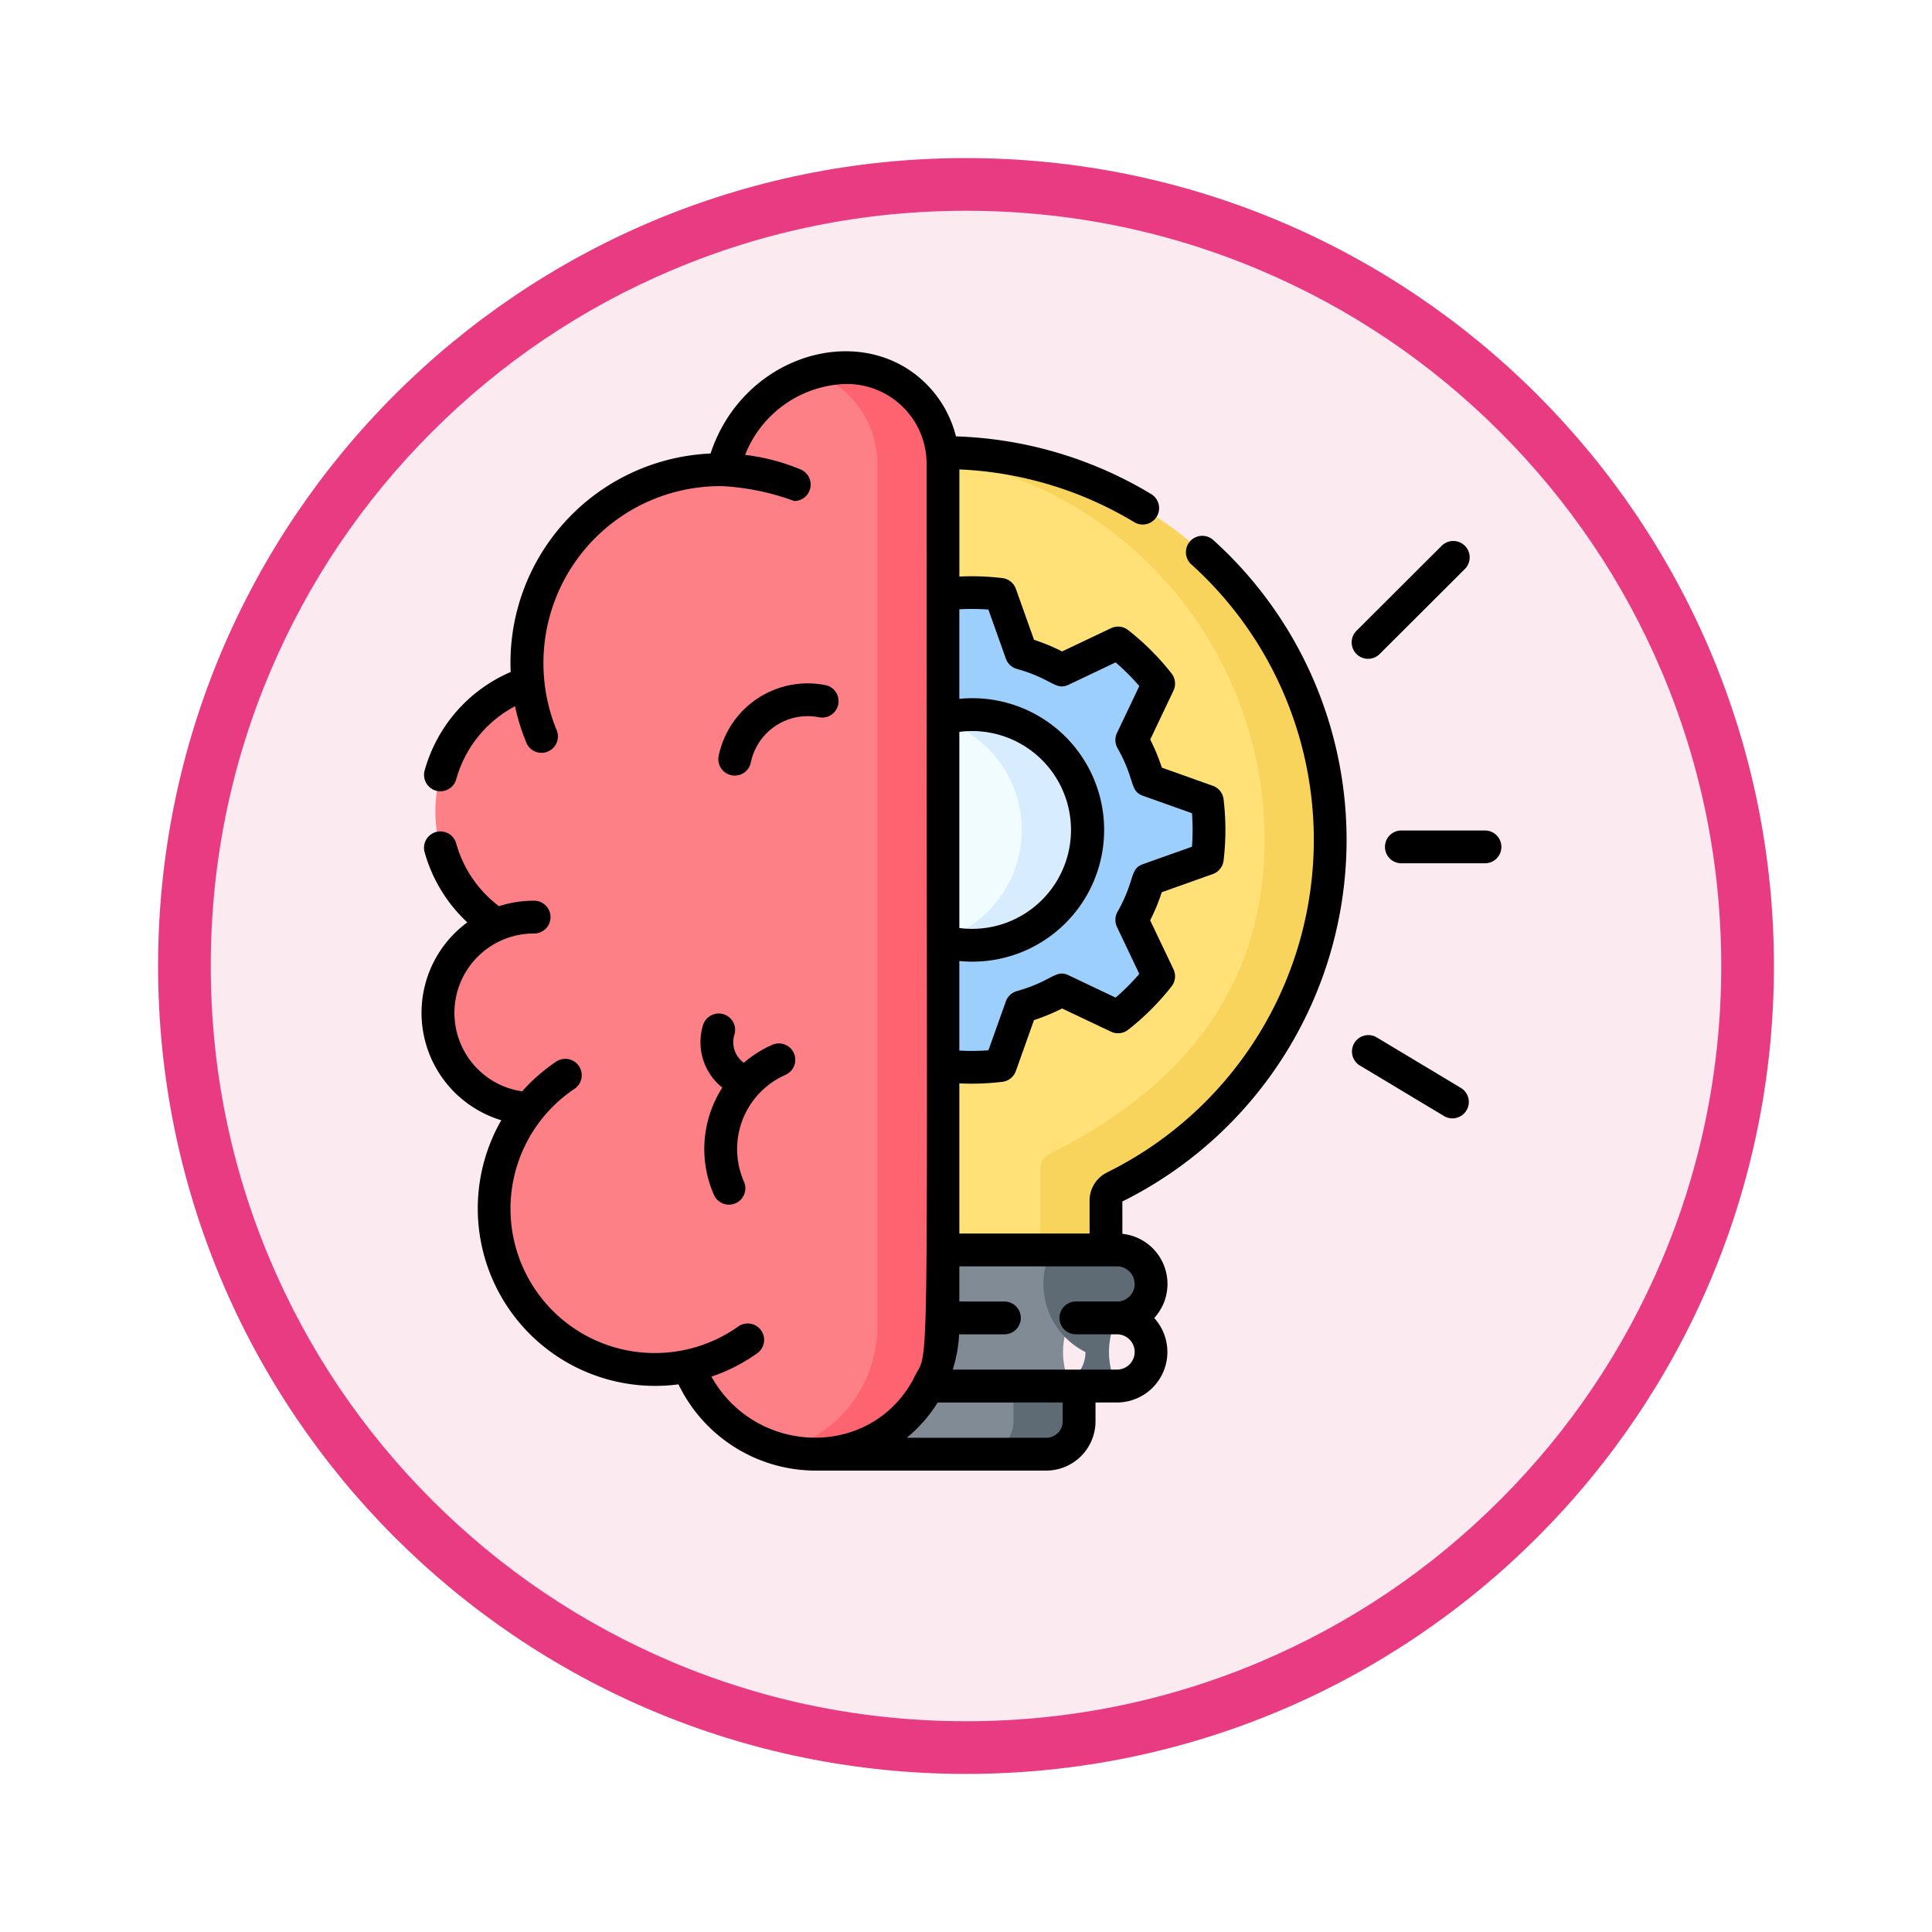 <svg xmlns="http://www.w3.org/2000/svg" xmlns:xlink="http://www.w3.org/1999/xlink" width="110" height="110" viewBox="0 0 110 110">
  <defs>
    <filter id="Trazado_982547" x="0" y="0" width="110" height="110" filterUnits="userSpaceOnUse">
      <feOffset dy="3" input="SourceAlpha"/>
      <feGaussianBlur stdDeviation="3" result="blur"/>
      <feFlood flood-opacity="0.161"/>
      <feComposite operator="in" in2="blur"/>
      <feComposite in="SourceGraphic"/>
    </filter>
  </defs>
  <g id="Grupo_1158052" data-name="Grupo 1158052" transform="translate(-1056 -4754)">
    <g id="Grupo_1157020" data-name="Grupo 1157020" transform="translate(256 3965)">
      <g id="Grupo_1155792" data-name="Grupo 1155792" transform="translate(-1 -3894.666)">
        <g id="Grupo_1154703" data-name="Grupo 1154703" transform="translate(0 1465.666)">
          <g id="Grupo_1150789" data-name="Grupo 1150789" transform="translate(3 2320)">
            <g id="Grupo_1154212" data-name="Grupo 1154212" transform="translate(-236 -5809)">
              <g id="Grupo_1152583" data-name="Grupo 1152583" transform="translate(1043 6713)">
                <g id="Grupo_1146973" data-name="Grupo 1146973" transform="translate(0 0)">
                  <g id="Grupo_1146954" data-name="Grupo 1146954">
                    <g transform="matrix(1, 0, 0, 1, -9, -6)" filter="url(#Trazado_982547)">
                      <g id="Trazado_982547-2" data-name="Trazado 982547" transform="translate(9 6)" fill="#fceaf1">
                        <path d="M 46 90.5 C 39.992 90.5 34.164 89.324 28.679 87.003 C 23.38 84.762 18.621 81.553 14.534 77.466 C 10.446 73.379 7.238 68.62 4.996 63.321 C 2.676 57.836 1.5 52.008 1.5 46 C 1.5 39.992 2.676 34.164 4.996 28.679 C 7.238 23.38 10.446 18.621 14.534 14.534 C 18.621 10.446 23.38 7.238 28.679 4.996 C 34.164 2.676 39.992 1.5 46 1.5 C 52.008 1.5 57.836 2.676 63.321 4.996 C 68.62 7.238 73.379 10.446 77.466 14.534 C 81.554 18.621 84.762 23.38 87.004 28.679 C 89.324 34.164 90.5 39.992 90.5 46 C 90.5 52.008 89.324 57.836 87.004 63.321 C 84.762 68.62 81.554 73.379 77.466 77.466 C 73.379 81.553 68.62 84.762 63.321 87.003 C 57.836 89.324 52.008 90.5 46 90.5 Z" stroke="none"/>
                        <path d="M 46 3 C 40.194 3 34.563 4.136 29.263 6.378 C 24.143 8.544 19.544 11.644 15.594 15.594 C 11.644 19.544 8.544 24.143 6.378 29.263 C 4.136 34.563 3 40.194 3 46 C 3 51.806 4.136 57.437 6.378 62.737 C 8.544 67.857 11.644 72.455 15.594 76.405 C 19.544 80.355 24.143 83.456 29.263 85.622 C 34.563 87.863 40.194 89 46 89 C 51.806 89 57.437 87.863 62.737 85.622 C 67.857 83.456 72.456 80.355 76.406 76.405 C 80.356 72.455 83.456 67.857 85.622 62.737 C 87.864 57.437 89 51.806 89 46 C 89 40.194 87.864 34.563 85.622 29.263 C 83.456 24.143 80.356 19.544 76.406 15.594 C 72.456 11.644 67.857 8.544 62.737 6.378 C 57.437 4.136 51.806 3 46 3 M 46 -7.62939453125e-06 C 71.405 -7.62939453125e-06 92 20.595 92 46 C 92 71.405 71.405 92 46 92 C 20.595 92 0 71.405 0 46 C 0 20.595 20.595 -7.62939453125e-06 46 -7.62939453125e-06 Z" stroke="none" fill="#e93b81"/>
                      </g>
                    </g>
                  </g>
                </g>
              </g>
            </g>
          </g>
        </g>
      </g>
    </g>
    <g id="idea_5_" data-name="idea (5)" transform="translate(1070.856 4774)">
      <g id="Grupo_1158050" data-name="Grupo 1158050" transform="translate(9.938 0.924)">
        <path id="Trazado_993327" data-name="Trazado 993327" d="M224.72,46.325l-3.254,2.893V90.267l3.254,2.892h6.841V88.926a.869.869,0,0,1,.482-.78,22.048,22.048,0,0,0,12.284-19.773C244.326,56.2,232.946,46.325,224.72,46.325Z" transform="translate(-195.828 -41.482)" fill="#ffe177"/>
        <path id="Trazado_993328" data-name="Trazado 993328" d="M245.5,46.325l-.3.266a22.053,22.053,0,0,1,18.612,21.782c0,8.671-5.005,14.3-12.284,17.906a.87.87,0,0,0-.482.78v6.1h3.735V88.926a.869.869,0,0,1,.482-.78A22.051,22.051,0,0,0,245.5,46.325Z" transform="translate(-216.608 -41.482)" fill="#f9d45d"/>
        <path id="Trazado_993329" data-name="Trazado 993329" d="M207.086,412.932a1.938,1.938,0,0,0-1.938-1.938H190.775v11.63h10.342a1.872,1.872,0,0,0,1.872-1.872v-2h2.159a4.334,4.334,0,0,1,1.938-5.815Z" transform="translate(-168.958 -360.753)" fill="#808b95"/>
        <path id="Trazado_993330" data-name="Trazado 993330" d="M274.555,412.932a1.938,1.938,0,0,0-1.938-1.938h-3.735a4.334,4.334,0,0,0,1.938,5.815,1.938,1.938,0,0,1-1.938,1.938h-2.159v2a1.872,1.872,0,0,1-1.872,1.872h3.735a1.872,1.872,0,0,0,1.872-1.872v-2h2.159a4.334,4.334,0,0,1,1.938-5.815Z" transform="translate(-233.812 -360.753)" fill="#5e6b75"/>
        <g id="Grupo_1158047" data-name="Grupo 1158047" transform="translate(25.638 12.818)">
          <path id="Trazado_993331" data-name="Trazado 993331" d="M239.771,125.53a13.705,13.705,0,0,0,0-3.27l-3.347-1.19a10.4,10.4,0,0,0-.951-2.3L237,115.567a13.594,13.594,0,0,0-2.312-2.312l-3.209,1.525a10.4,10.4,0,0,0-2.3-.951l-1.19-3.347a13.707,13.707,0,0,0-3.27,0l-3.256,2.505v21.692l3.256,2.632a13.705,13.705,0,0,0,3.27,0l1.19-3.347a10.4,10.4,0,0,0,2.3-.951l3.208,1.525A13.6,13.6,0,0,0,237,132.224l-1.525-3.208a10.39,10.39,0,0,0,.951-2.3Z" transform="translate(-221.465 -110.383)" fill="#9dcffd"/>
          <path id="Trazado_993332" data-name="Trazado 993332" d="M224.721,167.836l-3.256,6.352,3.256,6.353c.53.138,5.923-1.143,5.923-6.353C230.645,169.2,225.252,167.7,224.721,167.836Z" transform="translate(-221.465 -160.676)" fill="#f0fcff"/>
          <path id="Trazado_993333" data-name="Trazado 993333" d="M247.623,166.382v.123a6.567,6.567,0,0,1,0,12.459v.123a6.565,6.565,0,1,0,0-12.705Z" transform="translate(-244.367 -159.222)" fill="#d7ecfe"/>
        </g>
        <g id="Grupo_1158048" data-name="Grupo 1158048" transform="translate(0 0.214)">
          <path id="Trazado_993334" data-name="Trazado 993334" d="M35.261,70.563a7.724,7.724,0,0,1-5.331-4.788,9.151,9.151,0,0,1-9.069-14.663A5.45,5.45,0,0,1,19,40.642a7.709,7.709,0,0,1,1.786-13.756,11.11,11.11,0,0,1-.061-1.163A10.977,10.977,0,0,1,31.707,14.746l.2,0a7.976,7.976,0,0,1,1.922-3.573,7.265,7.265,0,0,1,3.442-2.031c.27-.076,4.819,1.084,4.819,5.259V63.535C42.087,71.077,35.867,70.716,35.261,70.563Z" transform="translate(-15.526 -9.14)" fill="#fd8087"/>
        </g>
        <g id="Grupo_1158049" data-name="Grupo 1158049" transform="translate(10.619)">
          <path id="Trazado_993335" data-name="Trazado 993335" d="M100.875,464.073l-.051.011.059.012Z" transform="translate(-100.824 -407.224)" fill="#fe646f"/>
          <path id="Trazado_993336" data-name="Trazado 993336" d="M177.17,7.453a7.246,7.246,0,0,0-1.112.186q-.132.037-.267.08a5.481,5.481,0,0,1,3.684,5.179V62.031a7.265,7.265,0,0,1-5.423,7.028,7.722,7.722,0,0,0,1.9.235,7.262,7.262,0,0,0,7.262-7.262V12.9a5.469,5.469,0,0,0-6.04-5.445Z" transform="translate(-164.936 -7.422)" fill="#fe646f"/>
        </g>
      </g>
      <g id="Grupo_1158051" data-name="Grupo 1158051" transform="translate(9.144 0)">
        <path id="Trazado_993337" data-name="Trazado 993337" d="M145.827,157.125a.934.934,0,0,0,.914-.746,3.307,3.307,0,0,1,3.9-2.571.934.934,0,0,0,.376-1.829A5.177,5.177,0,0,0,144.911,156,.934.934,0,0,0,145.827,157.125Z" transform="translate(-127.992 -132.966)"/>
        <path id="Trazado_993338" data-name="Trazado 993338" d="M136.857,303.4a3.309,3.309,0,0,0,1.09,3.584,6.481,6.481,0,0,0-.471,6.12.934.934,0,0,0,1.708-.756,4.619,4.619,0,0,1,2.351-6.087.934.934,0,1,0-.756-1.708,6.459,6.459,0,0,0-1.607,1.016,1.438,1.438,0,0,1-.535-1.6.934.934,0,0,0-1.78-.566Z" transform="translate(-120.822 -265.06)"/>
        <path id="Trazado_993339" data-name="Trazado 993339" d="M54.184,10.714A.934.934,0,0,0,52.936,12.1,21.119,21.119,0,0,1,48.18,46.751a1.792,1.792,0,0,0-1,1.617v1.864H39.765V41.683a14.631,14.631,0,0,0,2.449-.088.934.934,0,0,0,.768-.614l1.033-2.9a11.35,11.35,0,0,0,1.6-.662L48.4,38.739a.934.934,0,0,0,.977-.108,14.543,14.543,0,0,0,2.471-2.471.934.934,0,0,0,.108-.977L50.629,32.4a11.342,11.342,0,0,0,.662-1.6l2.9-1.033A.934.934,0,0,0,54.809,29a14.646,14.646,0,0,0,0-3.493.933.933,0,0,0-.614-.768l-2.9-1.033a11.35,11.35,0,0,0-.662-1.6l1.323-2.783a.934.934,0,0,0-.108-.977,14.544,14.544,0,0,0-2.471-2.471.934.934,0,0,0-.977-.108l-2.783,1.323a11.348,11.348,0,0,0-1.6-.662l-1.033-2.9a.934.934,0,0,0-.768-.614,14.7,14.7,0,0,0-2.449-.087v-6.1a21.065,21.065,0,0,1,9.951,3,.934.934,0,1,0,.964-1.6A22.937,22.937,0,0,0,39.573,4.845a6.426,6.426,0,0,0-1.936-3.217C33.917-1.715,27.425.289,25.6,5.821A11.925,11.925,0,0,0,14.22,18.26a8.618,8.618,0,0,0-4.91,5.65.934.934,0,0,0,1.8.493,6.753,6.753,0,0,1,3.357-4.192,11.819,11.819,0,0,0,.66,2.109.934.934,0,0,0,1.722-.721A10.073,10.073,0,0,1,26.3,7.679a14.065,14.065,0,0,1,4.059.846.935.935,0,0,0,.361-1.8A11.8,11.8,0,0,0,27.567,5.9a6.364,6.364,0,0,1,5.324-4.013A4.538,4.538,0,0,1,37.9,6.4c0,55.831.217,49.906-.764,52.144-2.482,4.569-8.985,4.312-11.485-.163a10.037,10.037,0,0,0,2.61-1.335.934.934,0,0,0-1.083-1.522,8.217,8.217,0,1,1-9.351-13.513.934.934,0,1,0-1.045-1.547,10.125,10.125,0,0,0-1.907,1.67A4.427,4.427,0,0,1,13,41.411a4.52,4.52,0,0,1,2.524-8.261.934.934,0,1,0,0-1.867,6.358,6.358,0,0,0-1.972.312,6.767,6.767,0,0,1-2.445-3.614.934.934,0,0,0-1.8.491,8.625,8.625,0,0,0,2.444,4.044,6.39,6.39,0,0,0,1.934,11.266A10.1,10.1,0,0,0,23.774,58.819a8.687,8.687,0,0,0,7.688,4.91H44.712a2.809,2.809,0,0,0,2.806-2.806V59.852h1.225a2.875,2.875,0,0,0,2.118-4.81,2.87,2.87,0,0,0-1.814-4.794V48.406a22.987,22.987,0,0,0,5.138-37.692ZM39.765,21.67a5.631,5.631,0,1,1,0,11.168Zm1.656-6.959.992,2.788a.933.933,0,0,0,.628.586c2.035.57,2.192,1.255,2.948.9l2.673-1.271a12.664,12.664,0,0,1,1.349,1.349L48.74,21.733a.934.934,0,0,0,.03.859c1.031,1.831.673,2.44,1.452,2.717l2.788.992a12.788,12.788,0,0,1,0,1.908l-2.788.992c-.782.278-.419.881-1.452,2.717a.933.933,0,0,0-.03.859l1.271,2.673A12.688,12.688,0,0,1,48.662,36.8l-2.673-1.271c-.752-.358-.919.327-2.948.9a.933.933,0,0,0-.628.586L41.421,39.8a12.848,12.848,0,0,1-1.656.016v-5.1a7.5,7.5,0,1,0,0-14.926v-5.1a12.849,12.849,0,0,1,1.656.016ZM45.65,60.923a.939.939,0,0,1-.938.938h-7.94a8.263,8.263,0,0,0,1.761-2.009H45.65Zm4.1-7.82a1.006,1.006,0,0,1-1,1H46.37a.934.934,0,0,0,0,1.867h2.373a1,1,0,1,1,0,2.009H39.39a8.149,8.149,0,0,0,.363-2.009H42.3a.934.934,0,1,0,0-1.867H39.765V52.1h8.978a1.006,1.006,0,0,1,1,1Z" transform="translate(-9.144 0)"/>
        <path id="Trazado_993340" data-name="Trazado 993340" d="M455.626,219.168h-4.7a.934.934,0,1,0,0,1.867h4.7a.934.934,0,1,0,0-1.867Z" transform="translate(-395.108 -191.883)"/>
        <path id="Trazado_993341" data-name="Trazado 993341" d="M436.012,93.3l4.851-4.841a.934.934,0,1,0-1.319-1.322l-4.851,4.841a.934.934,0,0,0,1.319,1.322Z" transform="translate(-381.476 -76.047)"/>
        <path id="Trazado_993342" data-name="Trazado 993342" d="M440.682,315.636l-4.851-2.913a.934.934,0,0,0-.961,1.6l4.851,2.913a.934.934,0,0,0,.961-1.6Z" transform="translate(-381.474 -273.675)"/>
      </g>
    </g>
  </g>
</svg>
